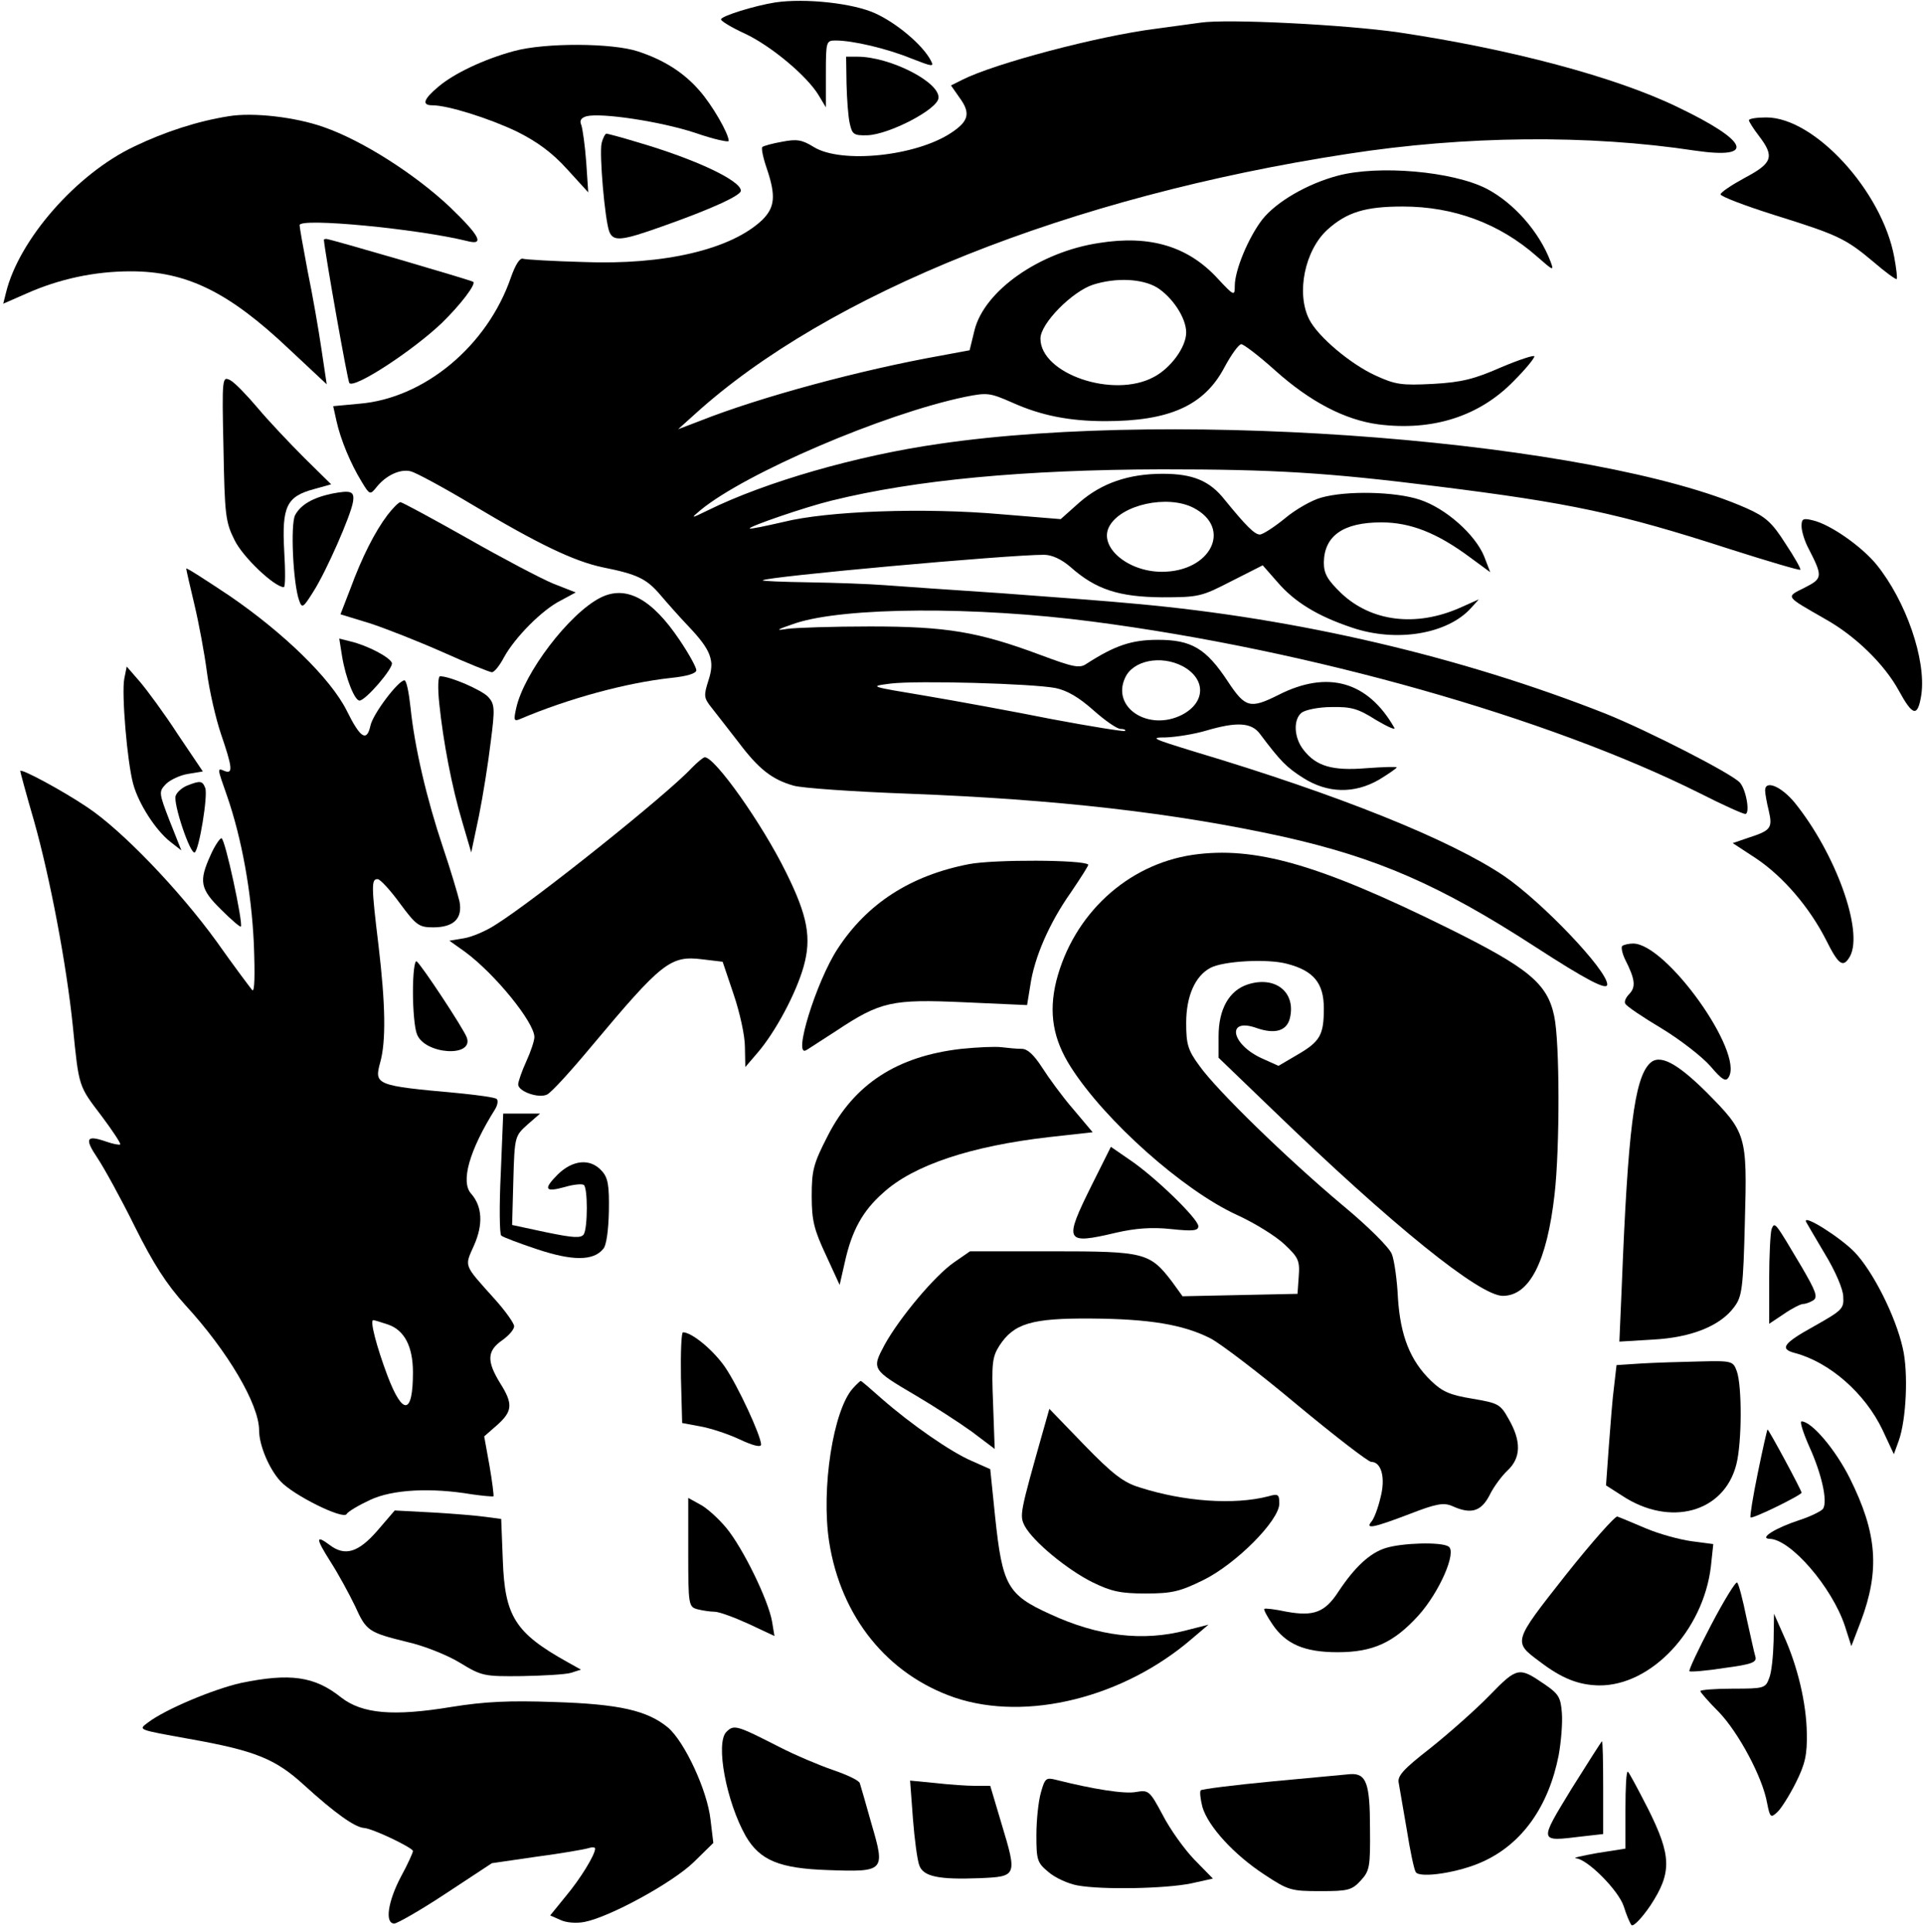 <?xml version="1.0" standalone="no"?>
<!DOCTYPE svg PUBLIC "-//W3C//DTD SVG 20010904//EN"
 "http://www.w3.org/TR/2001/REC-SVG-20010904/DTD/svg10.dtd">
<svg version="1.0" xmlns="http://www.w3.org/2000/svg"
 width="475pt" height="477pt" viewBox="0 0 475 477"
 preserveAspectRatio="xMidYMid meet">

<g transform="translate(0,477) scale(0.1,-0.1)"
fill="#000000" stroke="none">
<path d="M1915 4764 c-51 -8 -135 -34 -134 -42 0 -4 26 -20 59 -35 64 -30 153
-104 182 -152 l18 -30 0 83 c0 80 1 82 24 82 43 0 127 -20 186 -44 54 -21 58
-22 49 -5 -20 38 -84 92 -137 116 -54 25 -173 38 -247 27z"/>
<path d="M2965 4714 c-16 -2 -66 -9 -110 -15 -143 -18 -399 -86 -478 -126
l-28 -14 21 -30 c28 -38 23 -58 -19 -86 -87 -59 -273 -78 -341 -36 -29 18 -42
20 -78 13 -23 -4 -45 -10 -49 -13 -3 -3 2 -27 11 -53 23 -68 20 -96 -11 -127
-77 -73 -242 -112 -443 -104 -74 2 -141 6 -148 8 -8 3 -19 -15 -30 -46 -58
-169 -214 -299 -375 -312 l-64 -6 8 -36 c10 -46 35 -106 62 -150 20 -33 21
-34 37 -14 23 29 59 46 85 39 12 -3 81 -40 151 -82 164 -98 252 -140 323 -155
85 -17 108 -28 142 -68 17 -20 48 -55 69 -77 57 -60 66 -85 50 -134 -12 -38
-12 -43 8 -68 12 -15 42 -54 67 -86 49 -65 82 -91 135 -106 19 -6 148 -15 285
-20 365 -14 655 -47 924 -106 232 -52 387 -119 623 -272 125 -81 178 -109 178
-93 0 35 -160 203 -255 268 -132 89 -407 200 -765 307 -104 32 -111 35 -70 35
25 1 70 8 100 17 75 22 111 20 132 -8 51 -68 66 -83 107 -109 60 -38 126 -40
188 -4 23 14 43 28 43 30 0 2 -34 1 -75 -2 -84 -7 -124 5 -155 45 -24 30 -26
75 -5 92 9 7 42 14 74 14 49 1 66 -4 110 -32 29 -17 49 -26 45 -19 -65 114
-164 143 -286 81 -70 -35 -82 -32 -125 33 -54 82 -90 103 -173 103 -65 0 -106
-14 -176 -59 -17 -12 -32 -9 -115 22 -153 57 -231 70 -420 70 -91 0 -184 -3
-205 -6 -31 -5 -26 -2 21 14 122 40 444 42 734 4 537 -70 1126 -237 1500 -424
55 -28 106 -51 112 -51 12 0 3 58 -13 77 -17 21 -228 129 -333 171 -355 140
-759 235 -1160 271 -60 6 -209 17 -330 26 -121 8 -251 17 -290 20 -38 3 -123
6 -187 7 -65 1 -116 3 -114 5 9 9 604 63 695 63 19 0 43 -11 65 -30 63 -56
120 -74 226 -75 92 0 98 2 172 40 l77 39 36 -41 c42 -49 98 -84 185 -113 109
-37 236 -16 294 49 l19 21 -47 -21 c-109 -48 -219 -34 -293 36 -34 33 -43 48
-43 76 1 66 48 99 142 99 72 0 138 -26 220 -87 l49 -36 -15 39 c-22 54 -95
119 -159 140 -60 20 -181 23 -244 5 -22 -6 -63 -29 -89 -51 -27 -22 -55 -40
-62 -40 -13 0 -34 21 -87 86 -37 47 -79 64 -153 64 -84 0 -151 -23 -206 -71
l-46 -41 -146 12 c-192 17 -432 8 -539 -19 -44 -10 -81 -18 -83 -16 -5 4 137
53 203 69 207 51 474 76 815 77 278 0 408 -8 680 -42 328 -41 448 -66 723
-155 94 -30 172 -53 174 -51 2 2 -15 32 -37 65 -33 52 -49 66 -96 87 -373 165
-1393 247 -1994 159 -203 -29 -429 -94 -571 -164 -43 -21 -44 -21 -19 0 110
91 452 238 654 280 55 11 61 10 116 -14 71 -32 141 -46 230 -46 158 0 244 38
294 132 17 32 36 58 42 58 6 0 44 -29 84 -65 86 -77 172 -122 255 -133 134
-17 250 20 335 108 28 28 50 55 50 60 0 4 -37 -8 -82 -27 -66 -29 -97 -37
-168 -41 -78 -4 -93 -2 -143 21 -61 28 -141 95 -163 138 -33 65 -11 171 45
222 48 43 93 57 186 57 126 0 239 -42 331 -123 41 -36 43 -37 34 -13 -28 74
-91 145 -158 180 -84 43 -267 59 -368 32 -75 -20 -151 -64 -186 -108 -34 -44
-68 -125 -68 -164 0 -26 -2 -25 -43 19 -73 79 -167 107 -292 87 -147 -22 -284
-118 -308 -216 l-12 -49 -70 -13 c-197 -35 -446 -102 -595 -161 l-55 -21 40
36 c330 300 929 539 1614 644 290 45 595 48 858 8 151 -22 133 23 -42 107
-154 75 -415 144 -690 185 -132 19 -424 34 -490 24z m-107 -654 c38 -24 72
-75 72 -111 0 -36 -38 -88 -80 -110 -100 -54 -280 8 -280 95 0 37 78 116 130
133 57 18 121 15 158 -7z m90 -544 c97 -50 43 -158 -78 -158 -85 0 -157 62
-130 112 29 54 144 79 208 46z m-27 -391 c58 -31 58 -89 -1 -120 -82 -42 -175
17 -141 91 19 43 88 57 142 29z m-314 -54 c29 -6 58 -23 94 -55 28 -25 58 -46
67 -46 8 0 13 -2 11 -5 -3 -2 -84 11 -180 29 -95 19 -237 45 -314 58 -138 23
-139 23 -85 30 67 8 349 0 407 -11z"/>
<path d="M1270 4644 c-74 -20 -148 -55 -187 -88 -37 -31 -42 -46 -15 -46 38 0
140 -32 209 -65 50 -25 87 -52 124 -93 l52 -57 -5 75 c-3 41 -9 82 -12 91 -5
11 -1 18 13 22 37 9 183 -13 268 -41 46 -16 83 -24 83 -20 0 18 -41 89 -72
124 -39 45 -88 76 -152 97 -63 21 -229 22 -306 1z"/>
<path d="M2091 4563 c1 -38 4 -81 8 -98 6 -27 10 -30 44 -29 53 2 171 63 175
91 6 39 -119 103 -200 103 l-28 0 1 -67z"/>
<path d="M565 4483 c-76 -12 -157 -38 -234 -75 -143 -68 -284 -230 -316 -360
l-7 -28 57 25 c81 36 168 55 258 55 138 0 242 -51 391 -192 l93 -87 -13 87
c-7 48 -22 134 -34 192 -11 58 -20 109 -20 114 0 19 291 -9 413 -39 45 -12 33
12 -42 84 -86 81 -216 164 -311 197 -70 25 -175 37 -235 27z"/>
<path d="M4320 4473 c0 -3 11 -21 25 -39 39 -51 33 -67 -35 -103 -33 -18 -60
-36 -60 -41 0 -5 60 -28 133 -51 157 -49 176 -58 245 -116 29 -25 55 -44 57
-42 2 2 -1 27 -6 54 -30 163 -197 345 -316 345 -24 0 -43 -3 -43 -7z"/>
<path d="M1486 4416 c-6 -26 8 -189 19 -218 10 -25 30 -23 131 13 119 42 194
76 194 88 0 25 -112 78 -256 120 -39 12 -74 21 -76 21 -3 0 -9 -11 -12 -24z"/>
<path d="M800 4178 c3 -35 59 -351 63 -354 13 -14 158 81 229 149 46 45 84 95
77 101 -5 4 -354 106 -363 106 -3 0 -6 -1 -6 -2z"/>
<path d="M552 3663 c3 -164 5 -182 27 -226 20 -42 98 -116 122 -117 4 0 4 40
1 90 -6 109 6 134 73 152 l43 12 -66 65 c-37 37 -89 92 -115 123 -27 32 -57
63 -68 69 -20 10 -21 9 -17 -168z"/>
<path d="M820 3551 c-47 -10 -77 -27 -91 -53 -12 -23 -5 -170 10 -211 7 -20
10 -18 35 22 32 50 93 189 98 222 4 26 -5 29 -52 20z"/>
<path d="M957 3498 c-31 -41 -63 -104 -92 -183 l-24 -62 72 -22 c40 -13 121
-45 182 -72 60 -27 115 -49 120 -49 6 0 19 16 30 37 27 49 94 117 140 140 l37
20 -56 22 c-31 13 -126 63 -212 112 -87 49 -161 89 -165 89 -4 0 -19 -15 -32
-32z"/>
<path d="M4450 3471 c0 -12 7 -35 15 -51 38 -74 38 -78 -7 -101 -48 -24 -50
-20 51 -78 75 -42 146 -112 181 -176 35 -64 47 -67 56 -10 12 86 -38 231 -111
321 -37 45 -114 99 -157 109 -24 6 -28 4 -28 -14z"/>
<path d="M460 3366 c0 -3 9 -42 20 -88 11 -46 25 -121 31 -167 6 -46 22 -116
35 -154 28 -82 30 -99 9 -91 -19 8 -19 9 6 -62 36 -104 60 -236 66 -364 3 -79
2 -121 -4 -115 -5 6 -45 59 -88 120 -92 127 -234 275 -320 332 -61 41 -165 97
-165 89 0 -2 15 -58 34 -123 39 -138 80 -352 96 -508 15 -151 14 -146 71 -221
27 -36 48 -68 46 -70 -2 -2 -18 1 -35 7 -49 17 -54 8 -21 -41 16 -24 58 -100
92 -169 46 -92 78 -142 125 -194 104 -113 182 -245 182 -309 0 -37 25 -96 53
-126 31 -34 154 -95 163 -81 3 6 30 22 58 35 55 26 150 31 251 14 28 -4 52 -6
54 -5 1 2 -3 36 -10 76 l-13 72 32 28 c38 34 40 52 7 104 -33 54 -32 79 5 105
17 12 30 27 30 35 0 7 -21 37 -48 67 -78 87 -75 79 -51 133 23 52 20 96 -7
127 -27 29 -5 107 59 209 6 10 8 21 4 25 -3 4 -48 10 -99 15 -199 18 -204 20
-189 75 15 53 13 145 -4 289 -18 148 -18 165 -2 164 6 0 31 -27 55 -60 40 -54
47 -59 82 -59 51 0 73 22 65 64 -4 17 -22 78 -41 134 -40 119 -70 247 -80 345
-4 37 -10 67 -15 67 -15 0 -78 -83 -84 -112 -9 -41 -25 -31 -59 38 -40 79
-154 190 -288 282 -60 40 -108 71 -108 68z m499 -1867 c40 -14 61 -54 61 -118
0 -105 -25 -108 -63 -8 -27 72 -44 137 -35 137 3 0 19 -5 37 -11z"/>
<path d="M1483 3294 c-77 -39 -189 -186 -208 -273 -7 -31 -5 -33 11 -26 118
50 261 89 372 101 39 4 62 11 62 19 0 7 -18 40 -41 74 -69 103 -133 137 -196
105z"/>
<path d="M845 3149 c9 -54 31 -109 43 -109 15 0 84 80 80 93 -5 14 -60 43
-102 53 l-28 7 7 -44z"/>
<path d="M307 3094 c-7 -36 7 -205 22 -260 13 -48 55 -114 92 -143 l27 -21
-29 73 c-27 70 -27 72 -9 91 10 10 35 22 55 25 l36 6 -62 92 c-33 51 -76 109
-93 129 l-33 38 -6 -30z"/>
<path d="M1085 3033 c10 -96 31 -206 57 -293 l22 -75 19 90 c10 50 23 131 29
182 11 84 10 94 -6 112 -16 17 -94 51 -119 51 -5 0 -6 -29 -2 -67z"/>
<path d="M1709 2874 c-60 -65 -388 -327 -484 -387 -24 -16 -60 -31 -79 -34
l-36 -6 38 -27 c75 -55 172 -175 172 -211 0 -9 -9 -36 -20 -60 -11 -24 -20
-50 -20 -57 0 -17 50 -35 71 -25 10 4 59 58 109 118 175 209 196 226 275 216
l50 -6 27 -80 c15 -44 28 -102 28 -130 l1 -50 30 35 c44 51 95 146 114 213 20
71 10 125 -43 232 -60 122 -176 285 -201 285 -4 0 -18 -12 -32 -26z"/>
<path d="M462 2830 c-12 -5 -25 -16 -28 -25 -7 -18 36 -146 47 -140 11 7 33
141 26 159 -7 18 -12 19 -45 6z"/>
<path d="M4360 2818 c0 -7 4 -30 9 -50 10 -43 5 -49 -51 -67 l-38 -13 58 -38
c67 -45 132 -121 173 -202 31 -62 42 -69 59 -39 33 63 -36 254 -137 379 -33
40 -73 57 -73 30z"/>
<path d="M520 2658 c-29 -64 -26 -83 26 -134 25 -25 47 -44 49 -42 6 7 -39
218 -48 218 -4 0 -17 -19 -27 -42z"/>
<path d="M2946 2659 c-162 -24 -295 -147 -337 -312 -19 -78 -8 -143 36 -212
84 -132 277 -304 410 -365 44 -20 97 -53 118 -73 34 -32 38 -40 35 -79 l-3
-43 -142 -3 -142 -3 -26 36 c-55 72 -68 75 -296 75 l-203 0 -39 -27 c-48 -33
-135 -137 -172 -204 -32 -60 -32 -61 77 -125 44 -26 106 -66 138 -89 l57 -43
-4 112 c-4 98 -2 115 15 142 36 56 80 69 227 68 145 -1 228 -15 295 -49 25
-13 121 -86 214 -164 94 -78 176 -141 183 -141 25 0 36 -39 23 -88 -6 -26 -16
-52 -22 -59 -17 -20 4 -16 93 18 67 26 85 29 106 20 46 -21 71 -14 92 26 10
21 31 49 45 62 33 31 34 72 3 126 -21 38 -26 40 -90 51 -55 9 -74 17 -102 44
-52 50 -76 112 -82 205 -2 44 -9 93 -15 108 -6 16 -58 68 -122 121 -136 114
-312 285 -354 345 -28 38 -32 53 -32 105 0 66 22 116 60 136 32 17 141 23 189
10 66 -17 91 -48 91 -110 0 -66 -9 -82 -66 -115 l-46 -27 -40 18 c-78 35 -90
103 -13 75 44 -15 73 -7 81 24 16 65 -36 106 -104 84 -46 -15 -72 -61 -72
-128 l0 -53 133 -128 c297 -287 512 -460 569 -460 66 0 109 84 128 251 13 114
13 376 -1 440 -17 81 -64 119 -264 218 -318 157 -476 202 -629 180z"/>
<path d="M2393 2636 c-144 -28 -251 -97 -324 -209 -53 -81 -112 -272 -77 -250
7 4 40 26 73 47 110 73 138 79 316 71 l156 -7 8 49 c10 69 47 154 100 229 25
37 45 68 43 69 -12 12 -233 13 -295 1z"/>
<path d="M4007 2434 c-3 -4 0 -18 7 -33 25 -49 27 -68 11 -85 -9 -9 -14 -20
-10 -25 3 -6 43 -33 90 -61 46 -28 100 -70 120 -93 29 -34 38 -39 45 -27 38
61 -154 330 -236 330 -11 0 -23 -3 -27 -6z"/>
<path d="M1020 2321 c0 -44 4 -91 10 -105 19 -50 141 -58 123 -8 -8 22 -113
181 -124 188 -5 3 -9 -31 -9 -75z"/>
<path d="M2375 2180 c-159 -18 -265 -87 -330 -214 -36 -70 -40 -86 -40 -150 0
-60 6 -83 35 -145 l34 -74 13 57 c17 77 44 126 94 170 75 69 218 116 410 138
l108 12 -48 57 c-27 31 -61 78 -77 103 -20 31 -36 46 -50 46 -12 0 -34 2 -50
4 -16 2 -60 0 -99 -4z"/>
<path d="M4075 2144 c-38 -38 -54 -166 -69 -548 l-6 -139 83 5 c95 5 167 34
201 81 19 25 22 47 26 210 6 215 4 220 -96 321 -73 72 -115 94 -139 70z"/>
<path d="M1237 1873 c-4 -81 -3 -150 1 -154 4 -4 44 -19 89 -34 87 -29 139
-29 163 1 8 8 13 47 14 93 1 64 -2 83 -18 100 -28 31 -71 27 -108 -9 -37 -37
-32 -45 18 -31 20 6 41 8 46 5 10 -7 10 -105 0 -122 -7 -10 -25 -9 -93 5 l-84
18 3 110 c3 109 4 110 35 138 l31 27 -45 0 -46 0 -6 -147z"/>
<path d="M2697 1844 c-70 -141 -67 -148 60 -118 48 11 88 14 135 9 56 -6 68
-4 68 7 0 18 -108 123 -171 165 l-45 31 -47 -94z"/>
<path d="M4461 1753 c2 -4 24 -41 47 -80 25 -41 45 -87 45 -105 2 -30 -3 -34
-72 -73 -76 -42 -86 -56 -48 -66 87 -23 174 -100 217 -190 l28 -60 12 33 c19
53 24 170 10 229 -18 80 -74 190 -119 237 -36 37 -128 95 -120 75z"/>
<path d="M4376 1735 c-3 -9 -6 -66 -6 -126 l0 -108 36 24 c20 14 42 25 48 25
6 0 17 4 25 9 12 8 6 23 -29 83 -66 111 -66 112 -74 93z"/>
<path d="M1682 1368 l3 -112 43 -8 c24 -4 68 -18 98 -32 34 -16 54 -21 54 -13
-1 23 -57 144 -89 191 -29 42 -82 86 -104 86 -4 0 -6 -51 -5 -112z"/>
<path d="M4054 1403 l-61 -4 -6 -52 c-4 -29 -9 -95 -13 -148 l-7 -97 39 -25
c119 -79 253 -42 283 77 14 55 14 195 1 230 -9 25 -12 26 -92 24 -46 -1 -111
-3 -144 -5z"/>
<path d="M2107 1342 c-49 -54 -79 -248 -59 -379 29 -186 144 -328 310 -385
178 -60 418 0 587 146 l40 34 -55 -14 c-107 -28 -217 -15 -336 40 -106 48
-118 71 -136 241 l-12 117 -45 20 c-52 22 -151 91 -223 154 -27 24 -50 44 -52
44 -1 0 -10 -8 -19 -18z"/>
<path d="M2577 1238 c-58 -205 -59 -210 -46 -236 21 -39 105 -108 167 -139 47
-23 70 -28 132 -28 65 0 85 5 142 33 80 39 188 147 188 189 0 23 -3 25 -27 18
-85 -22 -209 -13 -318 22 -40 12 -67 33 -137 105 l-86 89 -15 -53z"/>
<path d="M4469 1198 c31 -68 46 -136 34 -154 -5 -6 -31 -19 -59 -28 -58 -19
-100 -45 -73 -46 52 -1 154 -119 186 -215 l16 -50 23 60 c48 127 41 219 -27
355 -35 70 -94 140 -119 140 -5 0 4 -28 19 -62z"/>
<path d="M4342 1133 c-12 -58 -20 -108 -18 -110 4 -5 126 55 126 61 0 6 -81
156 -84 156 -1 0 -12 -48 -24 -107z"/>
<path d="M1700 936 c0 -130 1 -134 23 -140 12 -3 31 -6 42 -6 11 0 49 -14 84
-30 l64 -30 -6 36 c-9 52 -71 180 -113 231 -20 24 -49 50 -65 58 l-29 16 0
-135z"/>
<path d="M932 990 c-47 -54 -80 -64 -118 -35 -35 26 -34 16 2 -41 20 -31 47
-81 61 -110 28 -62 33 -65 130 -89 40 -9 98 -32 129 -51 54 -33 60 -34 153
-33 53 1 107 4 121 8 l25 8 -34 19 c-129 72 -154 113 -159 251 l-4 102 -37 5
c-20 3 -79 8 -131 11 l-95 5 -43 -50z"/>
<path d="M3867 880 c-130 -165 -130 -164 -64 -213 55 -42 96 -58 147 -59 129
-1 257 136 276 293 l6 56 -53 7 c-30 4 -81 18 -114 32 -33 14 -64 27 -70 29
-5 2 -63 -63 -128 -145z"/>
<path d="M3422 947 c-38 -12 -75 -46 -115 -106 -34 -53 -62 -63 -129 -51 -28
6 -53 9 -55 7 -2 -2 7 -19 20 -38 33 -49 79 -69 161 -69 88 0 139 24 200 91
52 58 95 157 74 170 -18 12 -116 9 -156 -4z"/>
<path d="M4227 758 c-32 -61 -56 -112 -54 -115 3 -2 42 1 86 8 68 9 81 14 77
28 -3 9 -12 52 -22 96 -9 44 -19 83 -23 87 -3 4 -32 -43 -64 -104z"/>
<path d="M4381 718 c-1 -37 -5 -78 -11 -92 -9 -25 -13 -26 -90 -26 -44 0 -80
-3 -80 -6 0 -3 21 -27 46 -52 48 -50 108 -161 119 -225 7 -35 9 -37 25 -22 9
8 30 41 46 73 23 46 28 69 27 122 -1 74 -23 167 -58 243 l-23 52 -1 -67z"/>
<path d="M3679 583 c-35 -36 -101 -94 -146 -130 -67 -52 -82 -69 -78 -86 2
-12 11 -64 20 -116 8 -51 18 -98 22 -104 10 -16 108 -1 166 26 97 44 162 136
187 262 6 33 10 80 8 105 -3 39 -8 47 -43 71 -63 43 -67 43 -136 -28z"/>
<path d="M595 614 c-67 -15 -187 -65 -230 -98 -24 -18 -25 -17 102 -40 163
-29 213 -49 284 -114 77 -70 125 -104 148 -106 21 -1 121 -49 121 -57 0 -4
-13 -33 -30 -64 -32 -61 -40 -115 -16 -115 7 0 65 33 127 74 l114 75 110 16
c61 8 118 18 128 21 9 3 17 3 17 -1 0 -15 -36 -74 -72 -117 l-39 -48 25 -11
c14 -7 40 -9 60 -5 62 12 216 96 269 147 l49 48 -7 58 c-8 72 -64 192 -105
227 -51 42 -120 58 -281 63 -112 4 -172 1 -253 -12 -145 -24 -221 -17 -273 23
-66 53 -127 61 -248 36z"/>
<path d="M1794 493 c-27 -28 0 -172 48 -257 35 -60 83 -80 203 -84 140 -5 142
-3 108 113 -14 50 -27 95 -29 101 -1 7 -31 21 -66 33 -35 12 -94 37 -133 57
-106 54 -112 56 -131 37z"/>
<path d="M3882 353 c-81 -133 -82 -131 25 -118 l53 6 0 115 c0 63 -1 114 -3
114 -1 0 -35 -53 -75 -117z"/>
<path d="M4015 302 l0 -97 -70 -11 c-38 -7 -62 -12 -52 -13 28 -2 105 -79 118
-119 6 -20 15 -41 19 -46 5 -4 26 18 47 49 53 81 52 122 -6 238 -25 49 -47 90
-50 92 -4 2 -6 -40 -6 -93z"/>
<path d="M3143 371 c-95 -9 -174 -19 -177 -22 -3 -3 -1 -21 4 -41 14 -48 78
-118 153 -167 59 -39 66 -41 138 -41 68 0 78 2 100 26 22 24 24 33 23 129 0
111 -9 136 -48 134 -11 -1 -98 -9 -193 -18z"/>
<path d="M2571 343 c-6 -21 -11 -68 -11 -105 0 -61 2 -68 30 -91 16 -14 49
-29 72 -33 61 -11 216 -8 280 5 l54 12 -46 47 c-25 26 -60 75 -78 110 -32 60
-35 62 -65 57 -28 -6 -108 7 -199 30 -24 6 -27 4 -37 -32z"/>
<path d="M2255 279 c4 -52 11 -104 16 -116 10 -27 48 -35 149 -31 92 4 93 5
54 134 l-28 94 -37 0 c-20 0 -64 3 -99 7 l-62 6 7 -94z"/>
</g>
</svg>
